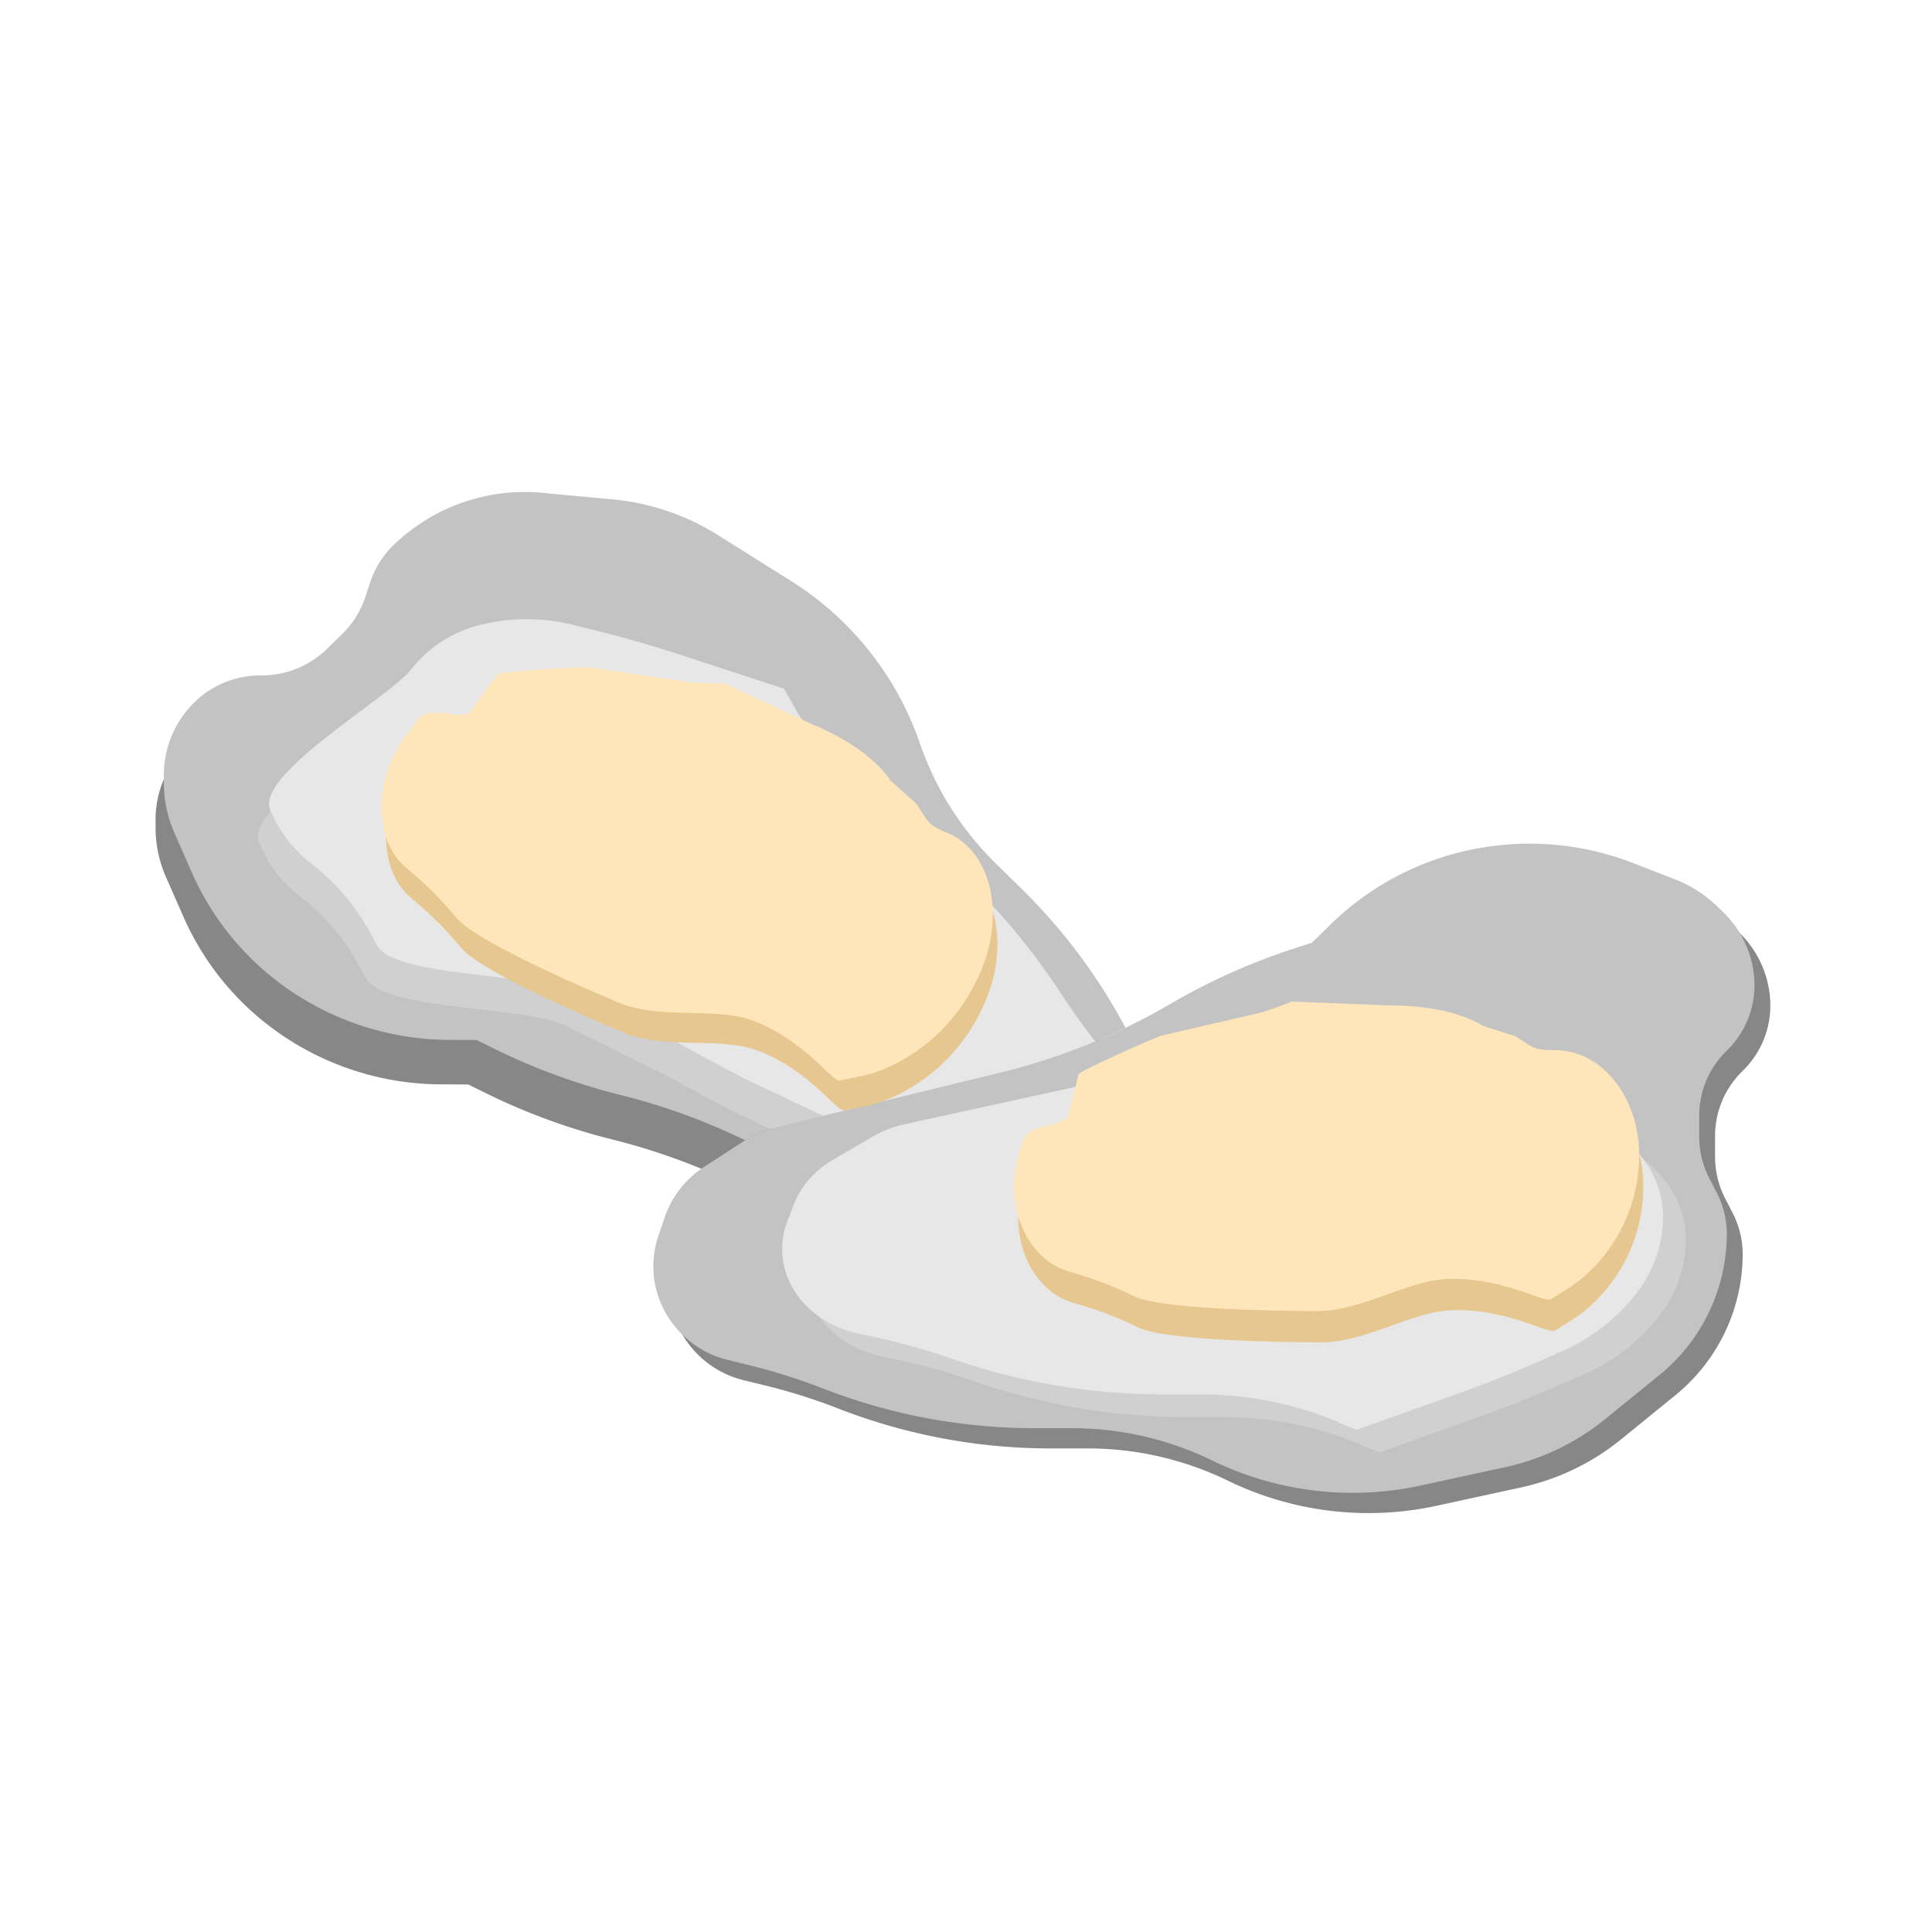 <svg height="512" viewBox="0 0 64 64" width="512" xmlns="http://www.w3.org/2000/svg"><path d="M37.007 35.518a18.788 18.788 0 00-3.427-4.588l-.867-.852a10.248 10.248 0 01-2.518-3.988 10.324 10.324 0 00-4.287-5.385l-2.407-1.511a7.951 7.951 0 00-3.485-1.179l-2.313-.215a6.242 6.242 0 00-4.958 1.747 3.01 3.01 0 00-.749 1.195l-.178.53c-.151.45-.408.859-.748 1.194l-.503.493a3.115 3.115 0 01-2.199.888 3.12 3.12 0 00-2.201.889 3.375 3.375 0 00-1.014 2.424l.001.274c.002.555.118 1.104.342 1.615l.586 1.332a9.228 9.228 0 003.141 3.827 9.419 9.419 0 005.382 1.713l.909.004.562.278a21.058 21.058 0 004.219 1.547c1.416.353 2.791.852 4.099 1.489h.028c.302-.192.635-.333.984-.417l7.461-1.82a20.835 20.835 0 004.14-1.481z" fill="#878787"/><path d="M25.184 38.46l-1.338.87a3.224 3.224 0 00-1.295 1.653l-.213.625a3.122 3.122 0 000 2.025 3.253 3.253 0 002.319 2.094l.669.163c.83.203 1.646.459 2.441.769a19.347 19.347 0 007.036 1.322h1.227c1.615 0 3.207.367 4.652 1.071a10.64 10.64 0 006.906.829l2.79-.606a7.913 7.913 0 003.312-1.586l1.79-1.455a6.036 6.036 0 002.249-4.681c0-.474-.112-.94-.33-1.364l-.256-.499a3.006 3.006 0 01-.329-1.365v-.697c0-.809.328-1.585.916-2.156a3.013 3.013 0 00.915-2.156c0-.907-.37-1.778-1.027-2.419l-.198-.192a4.2 4.2 0 00-1.405-.904l-1.373-.534a9.503 9.503 0 00-4.975-.525 9.368 9.368 0 00-5.039 2.529l-.645.629-.597.194a20.937 20.937 0 00-4.098 1.838 20.962 20.962 0 01-5.62 2.269l-7.461 1.82a3.25 3.25 0 00-1.023.439z" fill="#878787"/><path d="M37.282 34.045a18.788 18.788 0 00-3.427-4.588l-.867-.852a10.248 10.248 0 01-2.518-3.988 10.324 10.324 0 00-4.287-5.385l-2.407-1.511a7.951 7.951 0 00-3.485-1.179l-2.313-.215a6.242 6.242 0 00-4.958 1.747 3.01 3.01 0 00-.749 1.195l-.178.53c-.151.45-.408.859-.748 1.194l-.503.493a3.115 3.115 0 01-2.199.888 3.12 3.12 0 00-2.201.889 3.375 3.375 0 00-1.014 2.424l.001.274c.002.555.118 1.104.342 1.615l.586 1.332a9.228 9.228 0 003.141 3.827 9.419 9.419 0 005.382 1.713l.909.004.562.278a21.058 21.058 0 004.219 1.547c1.416.353 2.791.852 4.099 1.489h.028c.302-.192.635-.333.984-.417l7.461-1.82a20.835 20.835 0 004.14-1.481z" fill="#c3c3c3"/><path d="M25.594 23.9l-3.31-1.081a39.73 39.73 0 00-2.831-.82l-.791-.197a6.366 6.366 0 00-3.197.009 4.145 4.145 0 00-2.21 1.451c-.708.916-5.147 3.467-4.676 4.644a4.298 4.298 0 001.364 1.792 7.288 7.288 0 011.944 2.278l.23.422c.624 1.153 5.796.884 6.856 1.704l3.064 1.507s1.863 1.022 2.32 1.24l6.898 3.278c.338.16.694.267 1.053.313l1.536.202c.698.091 1.378.91 1.933.573l.512-.313c.538-.328.93-.833 1.113-1.437.29-.955.032-2.051-.683-2.907l-.44-.525a21.064 21.064 0 01-1.507-2.04 21.295 21.295 0 00-4.836-5.246l-.97-.752a11.635 11.635 0 01-3.09-3.608 9.953 9.953 0 00-.282-.486z" fill="#d0d0d0"/><path d="M25.963 22.81l-3.31-1.082a39.73 39.73 0 00-2.831-.82l-.791-.197a6.366 6.366 0 00-3.197.009 4.145 4.145 0 00-2.21 1.451c-.708.916-5.147 3.467-4.676 4.644a4.298 4.298 0 001.364 1.792 7.288 7.288 0 011.944 2.278l.23.422c.624 1.153 5.796.884 6.856 1.704l3.064 1.507s1.863 1.022 2.32 1.24l6.898 3.278c.338.16.694.267 1.053.313l1.536.202c.698.091 1.378.91 1.933.573l.512-.313c.538-.328.93-.833 1.113-1.437.29-.955.032-2.051-.683-2.907l-.44-.525a21.064 21.064 0 01-1.507-2.04 21.295 21.295 0 00-4.836-5.246l-.97-.752a11.635 11.635 0 01-3.09-3.608 9.953 9.953 0 00-.282-.486z" fill="#e7e7e7"/><path d="M24.658 37.789l-1.338.87a3.224 3.224 0 00-1.295 1.653l-.213.625a3.122 3.122 0 000 2.025 3.253 3.253 0 002.319 2.094l.669.163c.83.203 1.646.459 2.441.769a19.347 19.347 0 007.036 1.322h1.227c1.615 0 3.207.367 4.652 1.071a10.64 10.64 0 006.906.829l2.79-.606a7.913 7.913 0 003.312-1.586l1.79-1.455a6.036 6.036 0 002.249-4.681c0-.474-.112-.94-.33-1.364l-.256-.499a3.006 3.006 0 01-.329-1.365v-.697c0-.809.328-1.585.916-2.156a3.013 3.013 0 00.915-2.156c0-.907-.37-1.778-1.027-2.419l-.198-.192a4.2 4.2 0 00-1.405-.904l-1.373-.534a9.503 9.503 0 00-4.975-.525 9.368 9.368 0 00-5.039 2.529l-.645.629-.597.194a20.937 20.937 0 00-4.098 1.838 20.962 20.962 0 01-5.62 2.269l-7.461 1.82a3.25 3.25 0 00-1.023.439z" fill="#c3c3c3"/><path d="M45.698 48.113l3.279-1.171a39.73 39.73 0 002.741-1.086l.746-.329a6.366 6.366 0 002.522-1.964 4.145 4.145 0 00.858-2.5c0-1.158-.655-2.238-1.747-2.88a4.298 4.298 0 00-2.176-.582 7.288 7.288 0 01-2.932-.61l-.44-.194a9.591 9.591 0 00-3.862-.804h-5.058l.001-.001c-.482.14-.971.264-1.466.371l-7.461 1.633c-.365.08-.712.214-1.024.397l-1.338.781c-.608.355-1.063.877-1.295 1.484l-.213.561a2.533 2.533 0 000 1.818c.355.932 1.23 1.641 2.319 1.88l.669.146c.83.181 1.646.412 2.441.689a21.295 21.295 0 007.036 1.188h1.227c1.615 0 3.207.329 4.652.961.17.075.345.146.521.212z" fill="#d0d0d0"/><path d="M44.944 47.363l3.279-1.171a39.73 39.73 0 002.741-1.086l.746-.329a6.366 6.366 0 002.522-1.964 4.145 4.145 0 00.858-2.5c0-1.158-.655-2.238-1.747-2.88a4.298 4.298 0 00-2.176-.582 7.288 7.288 0 01-2.932-.61l-.44-.194a9.591 9.591 0 00-3.862-.804h-5.058l.001-.001c-.482.14-.971.264-1.466.371l-7.461 1.633c-.365.08-.712.214-1.024.397l-1.338.781c-.608.355-1.063.877-1.295 1.484l-.213.561a2.533 2.533 0 000 1.818c.355.932 1.23 1.641 2.319 1.88l.669.146c.83.181 1.646.412 2.441.689a21.295 21.295 0 007.036 1.188h1.227c1.615 0 3.207.329 4.652.961.17.075.345.146.521.212z" fill="#e7e7e7"/><path d="M37.702 43.972c.692.342 3.28.48 6.034.495 1.504.008 3.015-1.011 4.336-1.064 1.812-.072 3.228.801 3.436.673l.53-.329c.724-.45 1.341-1.128 1.789-1.964a5.323 5.323 0 00.609-2.5c0-1.158-.465-2.238-1.24-2.88a2.409 2.409 0 00-1.544-.582c-.722 0-.678-.062-1.323-.463l-1.069-.341c-.851-.529-2.133-.676-3.084-.676l-3.246-.128.001-.001c-.342.14-.689.264-1.041.371l-3.271.756c-.259.08-2.528 1.091-2.749 1.274l-.357 1.437c-.432.355-1.347.221-1.512.828l-.151.561a3.503 3.503 0 000 1.818c.252.932.873 1.641 1.646 1.88l.474.146c.589.181 1.168.412 1.732.689z" fill="#e7c790"/><path d="M37.563 42.937c.692.342 3.28.48 6.034.495 1.504.008 3.015-1.011 4.336-1.064 1.812-.072 3.228.801 3.436.673l.53-.329c.724-.45 1.341-1.128 1.789-1.964a5.323 5.323 0 00.609-2.5c0-1.158-.465-2.238-1.24-2.88a2.409 2.409 0 00-1.544-.582c-.722 0-.678-.062-1.323-.463l-1.069-.341c-.851-.529-2.133-.676-3.084-.676l-3.246-.128.001-.001c-.342.14-.689.264-1.041.371l-3.271.756c-.259.08-2.528 1.091-2.749 1.274l-.357 1.437c-.432.355-1.347.221-1.512.828l-.151.561a3.503 3.503 0 000 1.818c.252.932.873 1.641 1.646 1.88l.474.146c.589.181 1.168.412 1.732.689z" fill="#ffe6ba"/><path d="M15.263 31.384c.496.608 2.829 1.74 5.366 2.81 1.386.585 3.205.145 4.446.6 1.704.623 2.648 2.04 2.894 1.99l.626-.125c.856-.172 1.707-.615 2.469-1.28a6.16 6.16 0 001.601-2.267c.482-1.16.501-2.418.053-3.358-.264-.556-.676-.964-1.184-1.175-.667-.277-.6-.322-1.03-.972l-.845-.75c-.566-.856-1.689-1.496-2.567-1.86l-2.944-1.373c-.373.007-.745-.001-1.115-.029l-3.335-.498c-.272-.02-2.788.121-3.068.22l-.927 1.301c-.546.189-1.336-.296-1.74.248l-.373.504a4.103 4.103 0 00-.756 1.82c-.155 1.029.124 1.977.738 2.513l.377.327c.469.407.908.86 1.314 1.354z" fill="#e7c790"/><path d="M15.11 30.394c.496.608 2.829 1.74 5.366 2.81 1.386.585 3.205.145 4.446.6 1.704.623 2.648 2.04 2.894 1.99l.626-.125c.856-.172 1.707-.615 2.469-1.28a6.16 6.16 0 001.601-2.267c.482-1.16.501-2.418.053-3.358-.264-.556-.676-.964-1.184-1.175-.667-.277-.6-.322-1.03-.972l-.845-.75c-.566-.856-1.689-1.496-2.567-1.86l-2.944-1.373c-.373.007-.745-.001-1.115-.029l-3.335-.498c-.272-.02-2.788.121-3.068.22l-.927 1.301c-.546.189-1.336-.296-1.74.248l-.373.504a4.103 4.103 0 00-.756 1.82c-.155 1.029.124 1.977.738 2.513l.377.327c.469.407.908.86 1.314 1.354z" fill="#ffe6ba"/></svg>